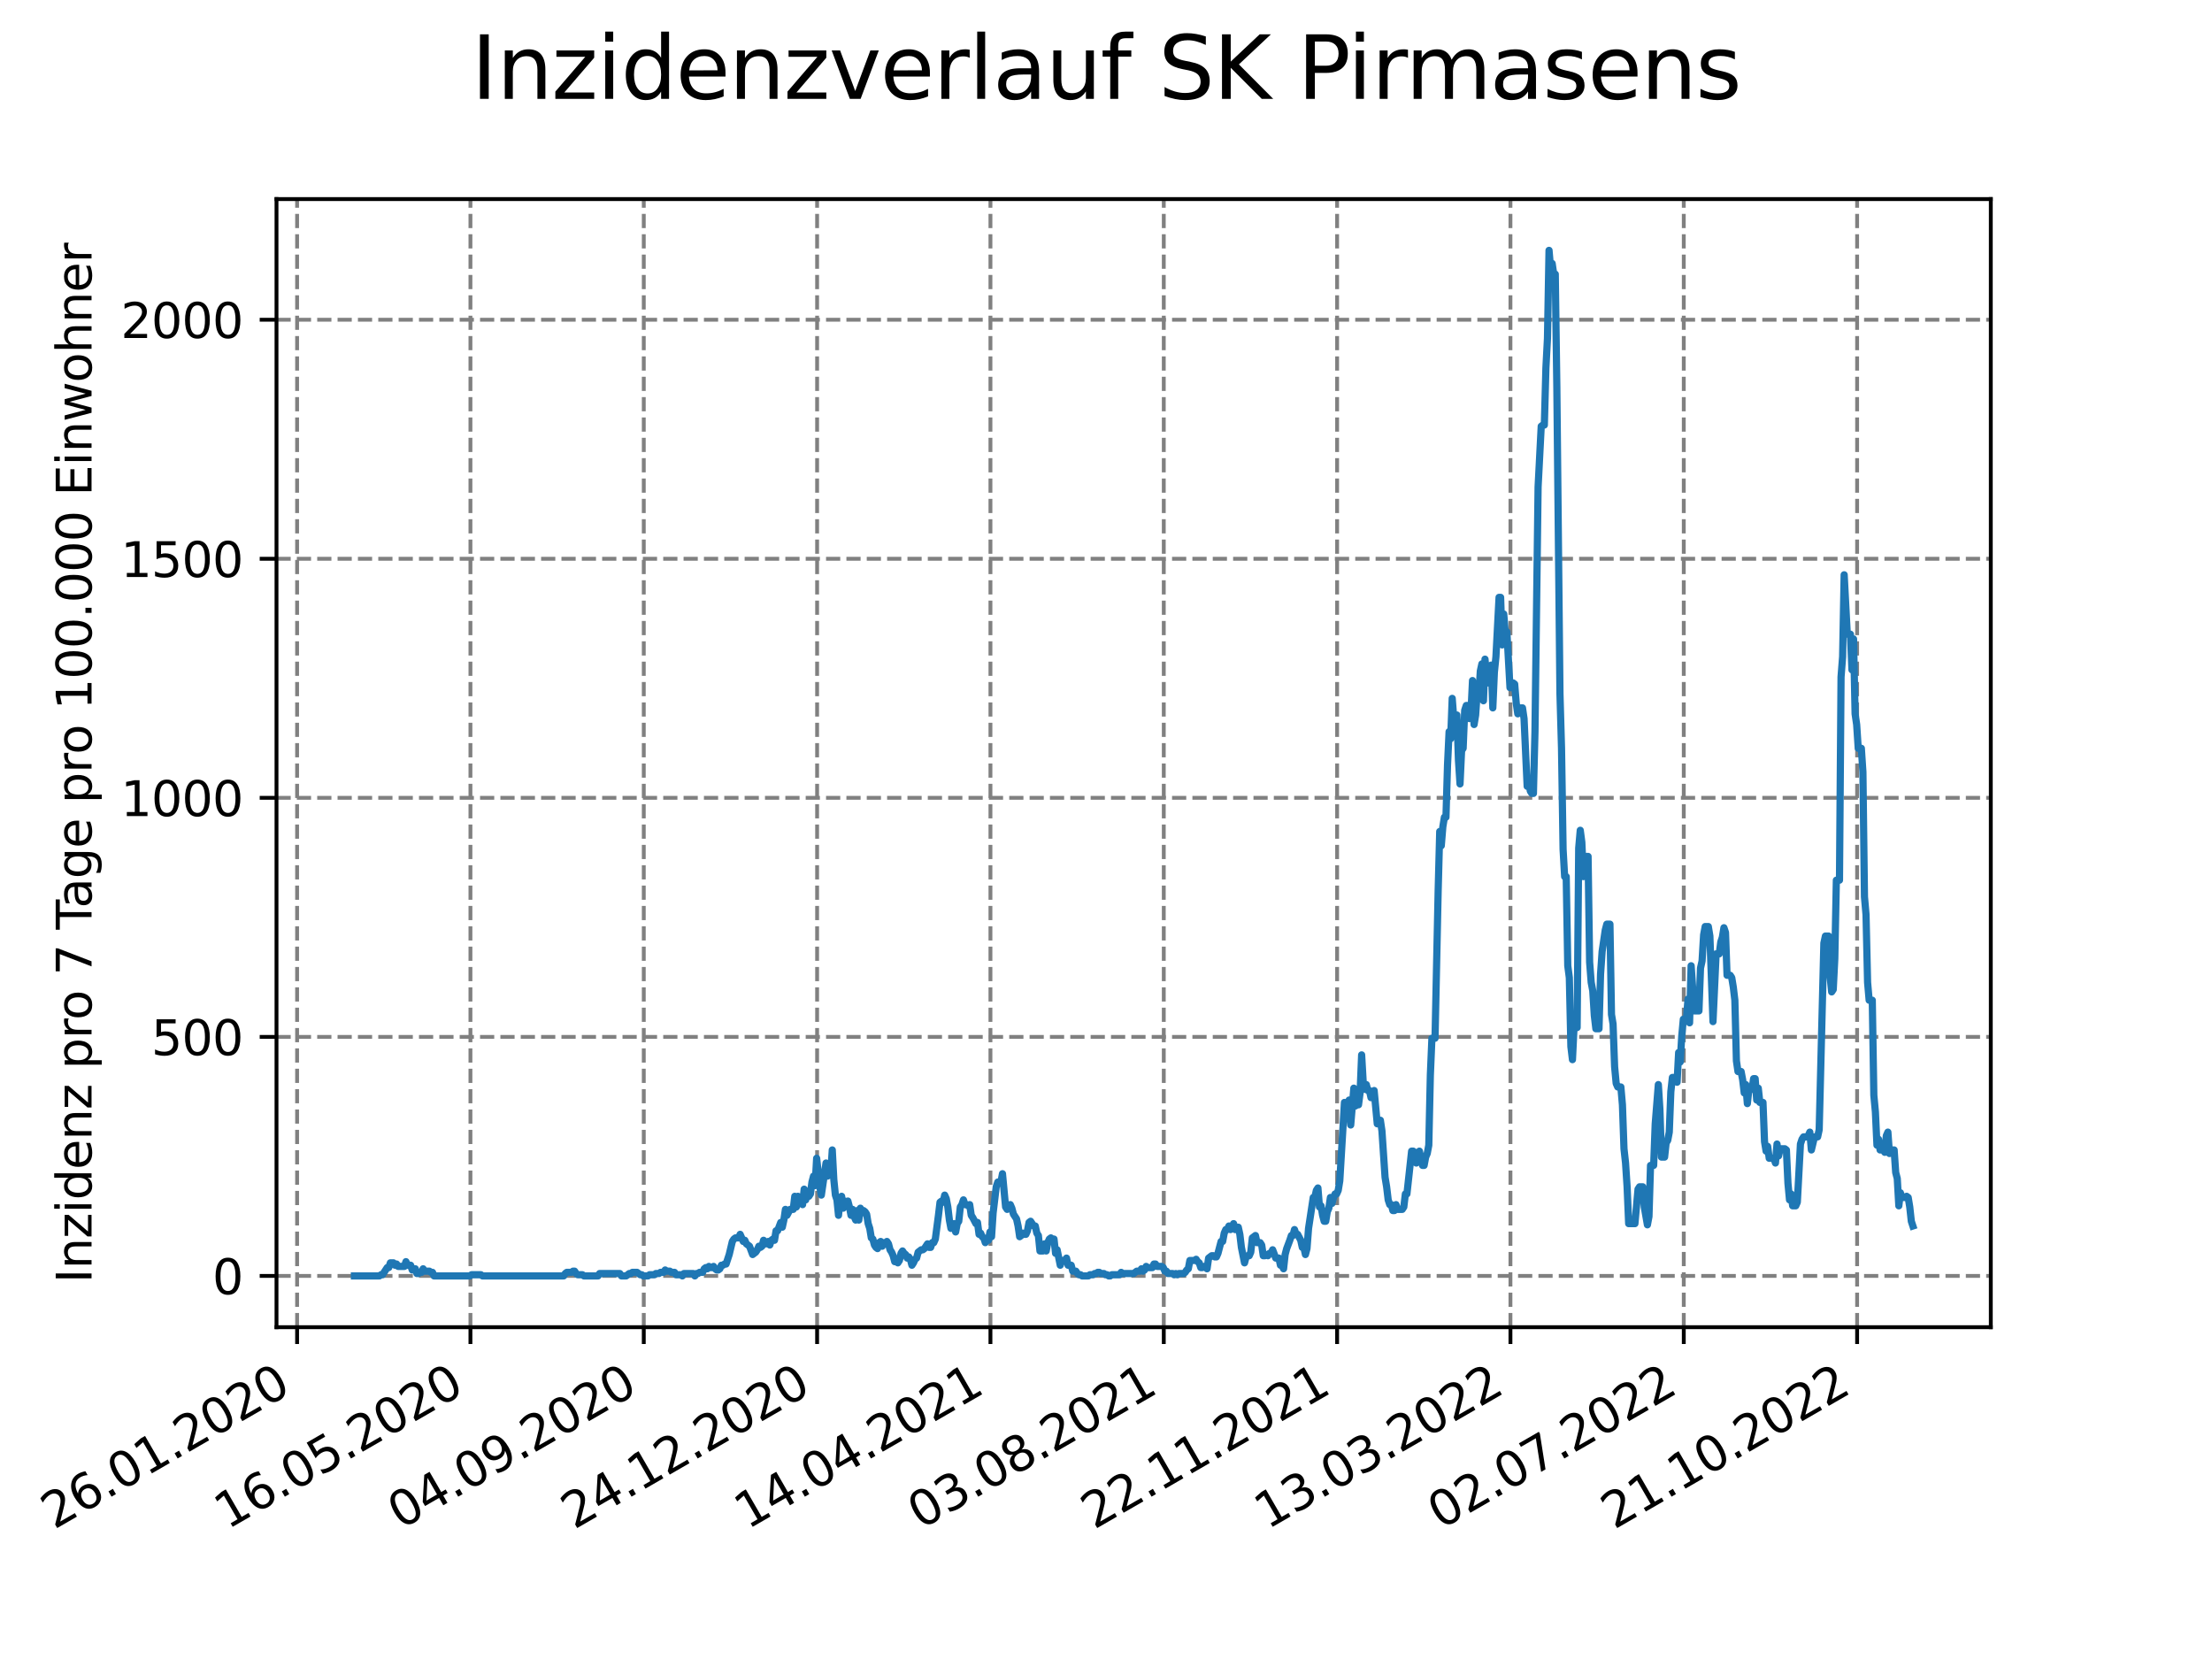 <?xml version="1.0" encoding="utf-8" standalone="no"?>
<!DOCTYPE svg PUBLIC "-//W3C//DTD SVG 1.1//EN"
  "http://www.w3.org/Graphics/SVG/1.1/DTD/svg11.dtd">
<svg xmlns:xlink="http://www.w3.org/1999/xlink" width="460.8pt" height="345.6pt" viewBox="0 0 460.8 345.6" xmlns="http://www.w3.org/2000/svg" version="1.1">
 <defs>
  <style type="text/css">*{stroke-linejoin: round; stroke-linecap: butt}</style>
 </defs>
 <g id="figure_1">
  <g id="patch_1">
   <path d="M 0 345.6 
L 460.8 345.6 
L 460.8 0 
L 0 0 
z
" style="fill: #ffffff"/>
  </g>
  <g id="axes_1">
   <g id="patch_2">
    <path d="M 57.6 276.48 
L 414.72 276.48 
L 414.72 41.472 
L 57.6 41.472 
z
" style="fill: #ffffff"/>
   </g>
   <g id="matplotlib.axis_1">
    <g id="xtick_1">
     <g id="line2d_1">
      <path d="M 61.891 276.48 
L 61.891 41.472 
" clip-path="url(#pe049948b95)" style="fill: none; stroke-dasharray: 2.96,1.28; stroke-dashoffset: 0; stroke: #808080; stroke-width: 0.8"/>
     </g>
     <g id="line2d_2">
      <defs>
       <path id="mad08cd80bb" d="M 0 0 
L 0 3.5 
" style="stroke: #000000; stroke-width: 0.8"/>
      </defs>
      <g>
       <use xlink:href="#mad08cd80bb" x="61.891" y="276.48" style="stroke: #000000; stroke-width: 0.8"/>
      </g>
     </g>
     <g id="text_1">
      <!-- 26.01.2020 -->
      <g transform="translate(11.266 318.689) rotate(-30) scale(0.1 -0.1)">
       <defs>
        <path id="DejaVuSans-32" d="M 1228 531 
L 3431 531 
L 3431 0 
L 469 0 
L 469 531 
Q 828 903 1448 1529 
Q 2069 2156 2228 2338 
Q 2531 2678 2651 2914 
Q 2772 3150 2772 3378 
Q 2772 3750 2511 3984 
Q 2250 4219 1831 4219 
Q 1534 4219 1204 4116 
Q 875 4013 500 3803 
L 500 4441 
Q 881 4594 1212 4672 
Q 1544 4750 1819 4750 
Q 2544 4750 2975 4387 
Q 3406 4025 3406 3419 
Q 3406 3131 3298 2873 
Q 3191 2616 2906 2266 
Q 2828 2175 2409 1742 
Q 1991 1309 1228 531 
z
" transform="scale(0.016)"/>
        <path id="DejaVuSans-36" d="M 2113 2584 
Q 1688 2584 1439 2293 
Q 1191 2003 1191 1497 
Q 1191 994 1439 701 
Q 1688 409 2113 409 
Q 2538 409 2786 701 
Q 3034 994 3034 1497 
Q 3034 2003 2786 2293 
Q 2538 2584 2113 2584 
z
M 3366 4563 
L 3366 3988 
Q 3128 4100 2886 4159 
Q 2644 4219 2406 4219 
Q 1781 4219 1451 3797 
Q 1122 3375 1075 2522 
Q 1259 2794 1537 2939 
Q 1816 3084 2150 3084 
Q 2853 3084 3261 2657 
Q 3669 2231 3669 1497 
Q 3669 778 3244 343 
Q 2819 -91 2113 -91 
Q 1303 -91 875 529 
Q 447 1150 447 2328 
Q 447 3434 972 4092 
Q 1497 4750 2381 4750 
Q 2619 4750 2861 4703 
Q 3103 4656 3366 4563 
z
" transform="scale(0.016)"/>
        <path id="DejaVuSans-2e" d="M 684 794 
L 1344 794 
L 1344 0 
L 684 0 
L 684 794 
z
" transform="scale(0.016)"/>
        <path id="DejaVuSans-30" d="M 2034 4250 
Q 1547 4250 1301 3770 
Q 1056 3291 1056 2328 
Q 1056 1369 1301 889 
Q 1547 409 2034 409 
Q 2525 409 2770 889 
Q 3016 1369 3016 2328 
Q 3016 3291 2770 3770 
Q 2525 4250 2034 4250 
z
M 2034 4750 
Q 2819 4750 3233 4129 
Q 3647 3509 3647 2328 
Q 3647 1150 3233 529 
Q 2819 -91 2034 -91 
Q 1250 -91 836 529 
Q 422 1150 422 2328 
Q 422 3509 836 4129 
Q 1250 4750 2034 4750 
z
" transform="scale(0.016)"/>
        <path id="DejaVuSans-31" d="M 794 531 
L 1825 531 
L 1825 4091 
L 703 3866 
L 703 4441 
L 1819 4666 
L 2450 4666 
L 2450 531 
L 3481 531 
L 3481 0 
L 794 0 
L 794 531 
z
" transform="scale(0.016)"/>
       </defs>
       <use xlink:href="#DejaVuSans-32"/>
       <use xlink:href="#DejaVuSans-36" x="63.623"/>
       <use xlink:href="#DejaVuSans-2e" x="127.246"/>
       <use xlink:href="#DejaVuSans-30" x="159.033"/>
       <use xlink:href="#DejaVuSans-31" x="222.656"/>
       <use xlink:href="#DejaVuSans-2e" x="286.279"/>
       <use xlink:href="#DejaVuSans-32" x="318.066"/>
       <use xlink:href="#DejaVuSans-30" x="381.689"/>
       <use xlink:href="#DejaVuSans-32" x="445.312"/>
       <use xlink:href="#DejaVuSans-30" x="508.936"/>
      </g>
     </g>
    </g>
    <g id="xtick_2">
     <g id="line2d_3">
      <path d="M 98 276.48 
L 98 41.472 
" clip-path="url(#pe049948b95)" style="fill: none; stroke-dasharray: 2.96,1.28; stroke-dashoffset: 0; stroke: #808080; stroke-width: 0.8"/>
     </g>
     <g id="line2d_4">
      <g>
       <use xlink:href="#mad08cd80bb" x="98" y="276.48" style="stroke: #000000; stroke-width: 0.8"/>
      </g>
     </g>
     <g id="text_2">
      <!-- 16.05.2020 -->
      <g transform="translate(47.375 318.689) rotate(-30) scale(0.1 -0.1)">
       <defs>
        <path id="DejaVuSans-35" d="M 691 4666 
L 3169 4666 
L 3169 4134 
L 1269 4134 
L 1269 2991 
Q 1406 3038 1543 3061 
Q 1681 3084 1819 3084 
Q 2600 3084 3056 2656 
Q 3513 2228 3513 1497 
Q 3513 744 3044 326 
Q 2575 -91 1722 -91 
Q 1428 -91 1123 -41 
Q 819 9 494 109 
L 494 744 
Q 775 591 1075 516 
Q 1375 441 1709 441 
Q 2250 441 2565 725 
Q 2881 1009 2881 1497 
Q 2881 1984 2565 2268 
Q 2250 2553 1709 2553 
Q 1456 2553 1204 2497 
Q 953 2441 691 2322 
L 691 4666 
z
" transform="scale(0.016)"/>
       </defs>
       <use xlink:href="#DejaVuSans-31"/>
       <use xlink:href="#DejaVuSans-36" x="63.623"/>
       <use xlink:href="#DejaVuSans-2e" x="127.246"/>
       <use xlink:href="#DejaVuSans-30" x="159.033"/>
       <use xlink:href="#DejaVuSans-35" x="222.656"/>
       <use xlink:href="#DejaVuSans-2e" x="286.279"/>
       <use xlink:href="#DejaVuSans-32" x="318.066"/>
       <use xlink:href="#DejaVuSans-30" x="381.689"/>
       <use xlink:href="#DejaVuSans-32" x="445.312"/>
       <use xlink:href="#DejaVuSans-30" x="508.936"/>
      </g>
     </g>
    </g>
    <g id="xtick_3">
     <g id="line2d_5">
      <path d="M 134.109 276.48 
L 134.109 41.472 
" clip-path="url(#pe049948b95)" style="fill: none; stroke-dasharray: 2.96,1.28; stroke-dashoffset: 0; stroke: #808080; stroke-width: 0.8"/>
     </g>
     <g id="line2d_6">
      <g>
       <use xlink:href="#mad08cd80bb" x="134.109" y="276.48" style="stroke: #000000; stroke-width: 0.8"/>
      </g>
     </g>
     <g id="text_3">
      <!-- 04.09.2020 -->
      <g transform="translate(83.484 318.689) rotate(-30) scale(0.1 -0.1)">
       <defs>
        <path id="DejaVuSans-34" d="M 2419 4116 
L 825 1625 
L 2419 1625 
L 2419 4116 
z
M 2253 4666 
L 3047 4666 
L 3047 1625 
L 3713 1625 
L 3713 1100 
L 3047 1100 
L 3047 0 
L 2419 0 
L 2419 1100 
L 313 1100 
L 313 1709 
L 2253 4666 
z
" transform="scale(0.016)"/>
        <path id="DejaVuSans-39" d="M 703 97 
L 703 672 
Q 941 559 1184 500 
Q 1428 441 1663 441 
Q 2288 441 2617 861 
Q 2947 1281 2994 2138 
Q 2813 1869 2534 1725 
Q 2256 1581 1919 1581 
Q 1219 1581 811 2004 
Q 403 2428 403 3163 
Q 403 3881 828 4315 
Q 1253 4750 1959 4750 
Q 2769 4750 3195 4129 
Q 3622 3509 3622 2328 
Q 3622 1225 3098 567 
Q 2575 -91 1691 -91 
Q 1453 -91 1209 -44 
Q 966 3 703 97 
z
M 1959 2075 
Q 2384 2075 2632 2365 
Q 2881 2656 2881 3163 
Q 2881 3666 2632 3958 
Q 2384 4250 1959 4250 
Q 1534 4250 1286 3958 
Q 1038 3666 1038 3163 
Q 1038 2656 1286 2365 
Q 1534 2075 1959 2075 
z
" transform="scale(0.016)"/>
       </defs>
       <use xlink:href="#DejaVuSans-30"/>
       <use xlink:href="#DejaVuSans-34" x="63.623"/>
       <use xlink:href="#DejaVuSans-2e" x="127.246"/>
       <use xlink:href="#DejaVuSans-30" x="159.033"/>
       <use xlink:href="#DejaVuSans-39" x="222.656"/>
       <use xlink:href="#DejaVuSans-2e" x="286.279"/>
       <use xlink:href="#DejaVuSans-32" x="318.066"/>
       <use xlink:href="#DejaVuSans-30" x="381.689"/>
       <use xlink:href="#DejaVuSans-32" x="445.312"/>
       <use xlink:href="#DejaVuSans-30" x="508.936"/>
      </g>
     </g>
    </g>
    <g id="xtick_4">
     <g id="line2d_7">
      <path d="M 170.218 276.48 
L 170.218 41.472 
" clip-path="url(#pe049948b95)" style="fill: none; stroke-dasharray: 2.96,1.28; stroke-dashoffset: 0; stroke: #808080; stroke-width: 0.8"/>
     </g>
     <g id="line2d_8">
      <g>
       <use xlink:href="#mad08cd80bb" x="170.218" y="276.48" style="stroke: #000000; stroke-width: 0.8"/>
      </g>
     </g>
     <g id="text_4">
      <!-- 24.12.2020 -->
      <g transform="translate(119.593 318.689) rotate(-30) scale(0.1 -0.1)">
       <use xlink:href="#DejaVuSans-32"/>
       <use xlink:href="#DejaVuSans-34" x="63.623"/>
       <use xlink:href="#DejaVuSans-2e" x="127.246"/>
       <use xlink:href="#DejaVuSans-31" x="159.033"/>
       <use xlink:href="#DejaVuSans-32" x="222.656"/>
       <use xlink:href="#DejaVuSans-2e" x="286.279"/>
       <use xlink:href="#DejaVuSans-32" x="318.066"/>
       <use xlink:href="#DejaVuSans-30" x="381.689"/>
       <use xlink:href="#DejaVuSans-32" x="445.312"/>
       <use xlink:href="#DejaVuSans-30" x="508.936"/>
      </g>
     </g>
    </g>
    <g id="xtick_5">
     <g id="line2d_9">
      <path d="M 206.327 276.48 
L 206.327 41.472 
" clip-path="url(#pe049948b95)" style="fill: none; stroke-dasharray: 2.96,1.28; stroke-dashoffset: 0; stroke: #808080; stroke-width: 0.8"/>
     </g>
     <g id="line2d_10">
      <g>
       <use xlink:href="#mad08cd80bb" x="206.327" y="276.48" style="stroke: #000000; stroke-width: 0.8"/>
      </g>
     </g>
     <g id="text_5">
      <!-- 14.04.2021 -->
      <g transform="translate(155.702 318.689) rotate(-30) scale(0.1 -0.1)">
       <use xlink:href="#DejaVuSans-31"/>
       <use xlink:href="#DejaVuSans-34" x="63.623"/>
       <use xlink:href="#DejaVuSans-2e" x="127.246"/>
       <use xlink:href="#DejaVuSans-30" x="159.033"/>
       <use xlink:href="#DejaVuSans-34" x="222.656"/>
       <use xlink:href="#DejaVuSans-2e" x="286.279"/>
       <use xlink:href="#DejaVuSans-32" x="318.066"/>
       <use xlink:href="#DejaVuSans-30" x="381.689"/>
       <use xlink:href="#DejaVuSans-32" x="445.312"/>
       <use xlink:href="#DejaVuSans-31" x="508.936"/>
      </g>
     </g>
    </g>
    <g id="xtick_6">
     <g id="line2d_11">
      <path d="M 242.436 276.48 
L 242.436 41.472 
" clip-path="url(#pe049948b95)" style="fill: none; stroke-dasharray: 2.96,1.28; stroke-dashoffset: 0; stroke: #808080; stroke-width: 0.8"/>
     </g>
     <g id="line2d_12">
      <g>
       <use xlink:href="#mad08cd80bb" x="242.436" y="276.48" style="stroke: #000000; stroke-width: 0.8"/>
      </g>
     </g>
     <g id="text_6">
      <!-- 03.08.2021 -->
      <g transform="translate(191.81 318.689) rotate(-30) scale(0.1 -0.1)">
       <defs>
        <path id="DejaVuSans-33" d="M 2597 2516 
Q 3050 2419 3304 2112 
Q 3559 1806 3559 1356 
Q 3559 666 3084 287 
Q 2609 -91 1734 -91 
Q 1441 -91 1130 -33 
Q 819 25 488 141 
L 488 750 
Q 750 597 1062 519 
Q 1375 441 1716 441 
Q 2309 441 2620 675 
Q 2931 909 2931 1356 
Q 2931 1769 2642 2001 
Q 2353 2234 1838 2234 
L 1294 2234 
L 1294 2753 
L 1863 2753 
Q 2328 2753 2575 2939 
Q 2822 3125 2822 3475 
Q 2822 3834 2567 4026 
Q 2313 4219 1838 4219 
Q 1578 4219 1281 4162 
Q 984 4106 628 3988 
L 628 4550 
Q 988 4650 1302 4700 
Q 1616 4750 1894 4750 
Q 2613 4750 3031 4423 
Q 3450 4097 3450 3541 
Q 3450 3153 3228 2886 
Q 3006 2619 2597 2516 
z
" transform="scale(0.016)"/>
        <path id="DejaVuSans-38" d="M 2034 2216 
Q 1584 2216 1326 1975 
Q 1069 1734 1069 1313 
Q 1069 891 1326 650 
Q 1584 409 2034 409 
Q 2484 409 2743 651 
Q 3003 894 3003 1313 
Q 3003 1734 2745 1975 
Q 2488 2216 2034 2216 
z
M 1403 2484 
Q 997 2584 770 2862 
Q 544 3141 544 3541 
Q 544 4100 942 4425 
Q 1341 4750 2034 4750 
Q 2731 4750 3128 4425 
Q 3525 4100 3525 3541 
Q 3525 3141 3298 2862 
Q 3072 2584 2669 2484 
Q 3125 2378 3379 2068 
Q 3634 1759 3634 1313 
Q 3634 634 3220 271 
Q 2806 -91 2034 -91 
Q 1263 -91 848 271 
Q 434 634 434 1313 
Q 434 1759 690 2068 
Q 947 2378 1403 2484 
z
M 1172 3481 
Q 1172 3119 1398 2916 
Q 1625 2713 2034 2713 
Q 2441 2713 2670 2916 
Q 2900 3119 2900 3481 
Q 2900 3844 2670 4047 
Q 2441 4250 2034 4250 
Q 1625 4250 1398 4047 
Q 1172 3844 1172 3481 
z
" transform="scale(0.016)"/>
       </defs>
       <use xlink:href="#DejaVuSans-30"/>
       <use xlink:href="#DejaVuSans-33" x="63.623"/>
       <use xlink:href="#DejaVuSans-2e" x="127.246"/>
       <use xlink:href="#DejaVuSans-30" x="159.033"/>
       <use xlink:href="#DejaVuSans-38" x="222.656"/>
       <use xlink:href="#DejaVuSans-2e" x="286.279"/>
       <use xlink:href="#DejaVuSans-32" x="318.066"/>
       <use xlink:href="#DejaVuSans-30" x="381.689"/>
       <use xlink:href="#DejaVuSans-32" x="445.312"/>
       <use xlink:href="#DejaVuSans-31" x="508.936"/>
      </g>
     </g>
    </g>
    <g id="xtick_7">
     <g id="line2d_13">
      <path d="M 278.545 276.48 
L 278.545 41.472 
" clip-path="url(#pe049948b95)" style="fill: none; stroke-dasharray: 2.96,1.28; stroke-dashoffset: 0; stroke: #808080; stroke-width: 0.8"/>
     </g>
     <g id="line2d_14">
      <g>
       <use xlink:href="#mad08cd80bb" x="278.545" y="276.48" style="stroke: #000000; stroke-width: 0.8"/>
      </g>
     </g>
     <g id="text_7">
      <!-- 22.11.2021 -->
      <g transform="translate(227.919 318.689) rotate(-30) scale(0.1 -0.1)">
       <use xlink:href="#DejaVuSans-32"/>
       <use xlink:href="#DejaVuSans-32" x="63.623"/>
       <use xlink:href="#DejaVuSans-2e" x="127.246"/>
       <use xlink:href="#DejaVuSans-31" x="159.033"/>
       <use xlink:href="#DejaVuSans-31" x="222.656"/>
       <use xlink:href="#DejaVuSans-2e" x="286.279"/>
       <use xlink:href="#DejaVuSans-32" x="318.066"/>
       <use xlink:href="#DejaVuSans-30" x="381.689"/>
       <use xlink:href="#DejaVuSans-32" x="445.312"/>
       <use xlink:href="#DejaVuSans-31" x="508.936"/>
      </g>
     </g>
    </g>
    <g id="xtick_8">
     <g id="line2d_15">
      <path d="M 314.653 276.48 
L 314.653 41.472 
" clip-path="url(#pe049948b95)" style="fill: none; stroke-dasharray: 2.96,1.28; stroke-dashoffset: 0; stroke: #808080; stroke-width: 0.8"/>
     </g>
     <g id="line2d_16">
      <g>
       <use xlink:href="#mad08cd80bb" x="314.653" y="276.48" style="stroke: #000000; stroke-width: 0.8"/>
      </g>
     </g>
     <g id="text_8">
      <!-- 13.03.2022 -->
      <g transform="translate(264.028 318.689) rotate(-30) scale(0.1 -0.1)">
       <use xlink:href="#DejaVuSans-31"/>
       <use xlink:href="#DejaVuSans-33" x="63.623"/>
       <use xlink:href="#DejaVuSans-2e" x="127.246"/>
       <use xlink:href="#DejaVuSans-30" x="159.033"/>
       <use xlink:href="#DejaVuSans-33" x="222.656"/>
       <use xlink:href="#DejaVuSans-2e" x="286.279"/>
       <use xlink:href="#DejaVuSans-32" x="318.066"/>
       <use xlink:href="#DejaVuSans-30" x="381.689"/>
       <use xlink:href="#DejaVuSans-32" x="445.312"/>
       <use xlink:href="#DejaVuSans-32" x="508.936"/>
      </g>
     </g>
    </g>
    <g id="xtick_9">
     <g id="line2d_17">
      <path d="M 350.762 276.48 
L 350.762 41.472 
" clip-path="url(#pe049948b95)" style="fill: none; stroke-dasharray: 2.96,1.28; stroke-dashoffset: 0; stroke: #808080; stroke-width: 0.8"/>
     </g>
     <g id="line2d_18">
      <g>
       <use xlink:href="#mad08cd80bb" x="350.762" y="276.48" style="stroke: #000000; stroke-width: 0.8"/>
      </g>
     </g>
     <g id="text_9">
      <!-- 02.07.2022 -->
      <g transform="translate(300.137 318.689) rotate(-30) scale(0.1 -0.1)">
       <defs>
        <path id="DejaVuSans-37" d="M 525 4666 
L 3525 4666 
L 3525 4397 
L 1831 0 
L 1172 0 
L 2766 4134 
L 525 4134 
L 525 4666 
z
" transform="scale(0.016)"/>
       </defs>
       <use xlink:href="#DejaVuSans-30"/>
       <use xlink:href="#DejaVuSans-32" x="63.623"/>
       <use xlink:href="#DejaVuSans-2e" x="127.246"/>
       <use xlink:href="#DejaVuSans-30" x="159.033"/>
       <use xlink:href="#DejaVuSans-37" x="222.656"/>
       <use xlink:href="#DejaVuSans-2e" x="286.279"/>
       <use xlink:href="#DejaVuSans-32" x="318.066"/>
       <use xlink:href="#DejaVuSans-30" x="381.689"/>
       <use xlink:href="#DejaVuSans-32" x="445.312"/>
       <use xlink:href="#DejaVuSans-32" x="508.936"/>
      </g>
     </g>
    </g>
    <g id="xtick_10">
     <g id="line2d_19">
      <path d="M 386.871 276.48 
L 386.871 41.472 
" clip-path="url(#pe049948b95)" style="fill: none; stroke-dasharray: 2.96,1.28; stroke-dashoffset: 0; stroke: #808080; stroke-width: 0.8"/>
     </g>
     <g id="line2d_20">
      <g>
       <use xlink:href="#mad08cd80bb" x="386.871" y="276.48" style="stroke: #000000; stroke-width: 0.8"/>
      </g>
     </g>
     <g id="text_10">
      <!-- 21.10.2022 -->
      <g transform="translate(336.246 318.689) rotate(-30) scale(0.1 -0.1)">
       <use xlink:href="#DejaVuSans-32"/>
       <use xlink:href="#DejaVuSans-31" x="63.623"/>
       <use xlink:href="#DejaVuSans-2e" x="127.246"/>
       <use xlink:href="#DejaVuSans-31" x="159.033"/>
       <use xlink:href="#DejaVuSans-30" x="222.656"/>
       <use xlink:href="#DejaVuSans-2e" x="286.279"/>
       <use xlink:href="#DejaVuSans-32" x="318.066"/>
       <use xlink:href="#DejaVuSans-30" x="381.689"/>
       <use xlink:href="#DejaVuSans-32" x="445.312"/>
       <use xlink:href="#DejaVuSans-32" x="508.936"/>
      </g>
     </g>
    </g>
   </g>
   <g id="matplotlib.axis_2">
    <g id="ytick_1">
     <g id="line2d_21">
      <path d="M 57.6 265.798 
L 414.72 265.798 
" clip-path="url(#pe049948b95)" style="fill: none; stroke-dasharray: 2.96,1.28; stroke-dashoffset: 0; stroke: #808080; stroke-width: 0.8"/>
     </g>
     <g id="line2d_22">
      <defs>
       <path id="m66623de0d0" d="M 0 0 
L -3.5 0 
" style="stroke: #000000; stroke-width: 0.8"/>
      </defs>
      <g>
       <use xlink:href="#m66623de0d0" x="57.6" y="265.798" style="stroke: #000000; stroke-width: 0.8"/>
      </g>
     </g>
     <g id="text_11">
      <!-- 0 -->
      <g transform="translate(44.237 269.597) scale(0.1 -0.1)">
       <use xlink:href="#DejaVuSans-30"/>
      </g>
     </g>
    </g>
    <g id="ytick_2">
     <g id="line2d_23">
      <path d="M 57.6 216 
L 414.72 216 
" clip-path="url(#pe049948b95)" style="fill: none; stroke-dasharray: 2.96,1.28; stroke-dashoffset: 0; stroke: #808080; stroke-width: 0.8"/>
     </g>
     <g id="line2d_24">
      <g>
       <use xlink:href="#m66623de0d0" x="57.6" y="216" style="stroke: #000000; stroke-width: 0.8"/>
      </g>
     </g>
     <g id="text_12">
      <!-- 500 -->
      <g transform="translate(31.512 219.799) scale(0.1 -0.1)">
       <use xlink:href="#DejaVuSans-35"/>
       <use xlink:href="#DejaVuSans-30" x="63.623"/>
       <use xlink:href="#DejaVuSans-30" x="127.246"/>
      </g>
     </g>
    </g>
    <g id="ytick_3">
     <g id="line2d_25">
      <path d="M 57.6 166.202 
L 414.72 166.202 
" clip-path="url(#pe049948b95)" style="fill: none; stroke-dasharray: 2.96,1.28; stroke-dashoffset: 0; stroke: #808080; stroke-width: 0.8"/>
     </g>
     <g id="line2d_26">
      <g>
       <use xlink:href="#m66623de0d0" x="57.6" y="166.202" style="stroke: #000000; stroke-width: 0.8"/>
      </g>
     </g>
     <g id="text_13">
      <!-- 1000 -->
      <g transform="translate(25.15 170.001) scale(0.1 -0.1)">
       <use xlink:href="#DejaVuSans-31"/>
       <use xlink:href="#DejaVuSans-30" x="63.623"/>
       <use xlink:href="#DejaVuSans-30" x="127.246"/>
       <use xlink:href="#DejaVuSans-30" x="190.869"/>
      </g>
     </g>
    </g>
    <g id="ytick_4">
     <g id="line2d_27">
      <path d="M 57.6 116.404 
L 414.72 116.404 
" clip-path="url(#pe049948b95)" style="fill: none; stroke-dasharray: 2.96,1.28; stroke-dashoffset: 0; stroke: #808080; stroke-width: 0.8"/>
     </g>
     <g id="line2d_28">
      <g>
       <use xlink:href="#m66623de0d0" x="57.6" y="116.404" style="stroke: #000000; stroke-width: 0.8"/>
      </g>
     </g>
     <g id="text_14">
      <!-- 1500 -->
      <g transform="translate(25.15 120.204) scale(0.1 -0.1)">
       <use xlink:href="#DejaVuSans-31"/>
       <use xlink:href="#DejaVuSans-35" x="63.623"/>
       <use xlink:href="#DejaVuSans-30" x="127.246"/>
       <use xlink:href="#DejaVuSans-30" x="190.869"/>
      </g>
     </g>
    </g>
    <g id="ytick_5">
     <g id="line2d_29">
      <path d="M 57.6 66.607 
L 414.72 66.607 
" clip-path="url(#pe049948b95)" style="fill: none; stroke-dasharray: 2.96,1.28; stroke-dashoffset: 0; stroke: #808080; stroke-width: 0.8"/>
     </g>
     <g id="line2d_30">
      <g>
       <use xlink:href="#m66623de0d0" x="57.6" y="66.607" style="stroke: #000000; stroke-width: 0.8"/>
      </g>
     </g>
     <g id="text_15">
      <!-- 2000 -->
      <g transform="translate(25.15 70.406) scale(0.1 -0.1)">
       <use xlink:href="#DejaVuSans-32"/>
       <use xlink:href="#DejaVuSans-30" x="63.623"/>
       <use xlink:href="#DejaVuSans-30" x="127.246"/>
       <use xlink:href="#DejaVuSans-30" x="190.869"/>
      </g>
     </g>
    </g>
    <g id="text_16">
     <!-- Inzidenz pro 7 Tage pro 100.000 Einwohner -->
     <g transform="translate(19.07 267.301) rotate(-90) scale(0.1 -0.1)">
      <defs>
       <path id="DejaVuSans-49" d="M 628 4666 
L 1259 4666 
L 1259 0 
L 628 0 
L 628 4666 
z
" transform="scale(0.016)"/>
       <path id="DejaVuSans-6e" d="M 3513 2113 
L 3513 0 
L 2938 0 
L 2938 2094 
Q 2938 2591 2744 2837 
Q 2550 3084 2163 3084 
Q 1697 3084 1428 2787 
Q 1159 2491 1159 1978 
L 1159 0 
L 581 0 
L 581 3500 
L 1159 3500 
L 1159 2956 
Q 1366 3272 1645 3428 
Q 1925 3584 2291 3584 
Q 2894 3584 3203 3211 
Q 3513 2838 3513 2113 
z
" transform="scale(0.016)"/>
       <path id="DejaVuSans-7a" d="M 353 3500 
L 3084 3500 
L 3084 2975 
L 922 459 
L 3084 459 
L 3084 0 
L 275 0 
L 275 525 
L 2438 3041 
L 353 3041 
L 353 3500 
z
" transform="scale(0.016)"/>
       <path id="DejaVuSans-69" d="M 603 3500 
L 1178 3500 
L 1178 0 
L 603 0 
L 603 3500 
z
M 603 4863 
L 1178 4863 
L 1178 4134 
L 603 4134 
L 603 4863 
z
" transform="scale(0.016)"/>
       <path id="DejaVuSans-64" d="M 2906 2969 
L 2906 4863 
L 3481 4863 
L 3481 0 
L 2906 0 
L 2906 525 
Q 2725 213 2448 61 
Q 2172 -91 1784 -91 
Q 1150 -91 751 415 
Q 353 922 353 1747 
Q 353 2572 751 3078 
Q 1150 3584 1784 3584 
Q 2172 3584 2448 3432 
Q 2725 3281 2906 2969 
z
M 947 1747 
Q 947 1113 1208 752 
Q 1469 391 1925 391 
Q 2381 391 2643 752 
Q 2906 1113 2906 1747 
Q 2906 2381 2643 2742 
Q 2381 3103 1925 3103 
Q 1469 3103 1208 2742 
Q 947 2381 947 1747 
z
" transform="scale(0.016)"/>
       <path id="DejaVuSans-65" d="M 3597 1894 
L 3597 1613 
L 953 1613 
Q 991 1019 1311 708 
Q 1631 397 2203 397 
Q 2534 397 2845 478 
Q 3156 559 3463 722 
L 3463 178 
Q 3153 47 2828 -22 
Q 2503 -91 2169 -91 
Q 1331 -91 842 396 
Q 353 884 353 1716 
Q 353 2575 817 3079 
Q 1281 3584 2069 3584 
Q 2775 3584 3186 3129 
Q 3597 2675 3597 1894 
z
M 3022 2063 
Q 3016 2534 2758 2815 
Q 2500 3097 2075 3097 
Q 1594 3097 1305 2825 
Q 1016 2553 972 2059 
L 3022 2063 
z
" transform="scale(0.016)"/>
       <path id="DejaVuSans-20" transform="scale(0.016)"/>
       <path id="DejaVuSans-70" d="M 1159 525 
L 1159 -1331 
L 581 -1331 
L 581 3500 
L 1159 3500 
L 1159 2969 
Q 1341 3281 1617 3432 
Q 1894 3584 2278 3584 
Q 2916 3584 3314 3078 
Q 3713 2572 3713 1747 
Q 3713 922 3314 415 
Q 2916 -91 2278 -91 
Q 1894 -91 1617 61 
Q 1341 213 1159 525 
z
M 3116 1747 
Q 3116 2381 2855 2742 
Q 2594 3103 2138 3103 
Q 1681 3103 1420 2742 
Q 1159 2381 1159 1747 
Q 1159 1113 1420 752 
Q 1681 391 2138 391 
Q 2594 391 2855 752 
Q 3116 1113 3116 1747 
z
" transform="scale(0.016)"/>
       <path id="DejaVuSans-72" d="M 2631 2963 
Q 2534 3019 2420 3045 
Q 2306 3072 2169 3072 
Q 1681 3072 1420 2755 
Q 1159 2438 1159 1844 
L 1159 0 
L 581 0 
L 581 3500 
L 1159 3500 
L 1159 2956 
Q 1341 3275 1631 3429 
Q 1922 3584 2338 3584 
Q 2397 3584 2469 3576 
Q 2541 3569 2628 3553 
L 2631 2963 
z
" transform="scale(0.016)"/>
       <path id="DejaVuSans-6f" d="M 1959 3097 
Q 1497 3097 1228 2736 
Q 959 2375 959 1747 
Q 959 1119 1226 758 
Q 1494 397 1959 397 
Q 2419 397 2687 759 
Q 2956 1122 2956 1747 
Q 2956 2369 2687 2733 
Q 2419 3097 1959 3097 
z
M 1959 3584 
Q 2709 3584 3137 3096 
Q 3566 2609 3566 1747 
Q 3566 888 3137 398 
Q 2709 -91 1959 -91 
Q 1206 -91 779 398 
Q 353 888 353 1747 
Q 353 2609 779 3096 
Q 1206 3584 1959 3584 
z
" transform="scale(0.016)"/>
       <path id="DejaVuSans-54" d="M -19 4666 
L 3928 4666 
L 3928 4134 
L 2272 4134 
L 2272 0 
L 1638 0 
L 1638 4134 
L -19 4134 
L -19 4666 
z
" transform="scale(0.016)"/>
       <path id="DejaVuSans-61" d="M 2194 1759 
Q 1497 1759 1228 1600 
Q 959 1441 959 1056 
Q 959 750 1161 570 
Q 1363 391 1709 391 
Q 2188 391 2477 730 
Q 2766 1069 2766 1631 
L 2766 1759 
L 2194 1759 
z
M 3341 1997 
L 3341 0 
L 2766 0 
L 2766 531 
Q 2569 213 2275 61 
Q 1981 -91 1556 -91 
Q 1019 -91 701 211 
Q 384 513 384 1019 
Q 384 1609 779 1909 
Q 1175 2209 1959 2209 
L 2766 2209 
L 2766 2266 
Q 2766 2663 2505 2880 
Q 2244 3097 1772 3097 
Q 1472 3097 1187 3025 
Q 903 2953 641 2809 
L 641 3341 
Q 956 3463 1253 3523 
Q 1550 3584 1831 3584 
Q 2591 3584 2966 3190 
Q 3341 2797 3341 1997 
z
" transform="scale(0.016)"/>
       <path id="DejaVuSans-67" d="M 2906 1791 
Q 2906 2416 2648 2759 
Q 2391 3103 1925 3103 
Q 1463 3103 1205 2759 
Q 947 2416 947 1791 
Q 947 1169 1205 825 
Q 1463 481 1925 481 
Q 2391 481 2648 825 
Q 2906 1169 2906 1791 
z
M 3481 434 
Q 3481 -459 3084 -895 
Q 2688 -1331 1869 -1331 
Q 1566 -1331 1297 -1286 
Q 1028 -1241 775 -1147 
L 775 -588 
Q 1028 -725 1275 -790 
Q 1522 -856 1778 -856 
Q 2344 -856 2625 -561 
Q 2906 -266 2906 331 
L 2906 616 
Q 2728 306 2450 153 
Q 2172 0 1784 0 
Q 1141 0 747 490 
Q 353 981 353 1791 
Q 353 2603 747 3093 
Q 1141 3584 1784 3584 
Q 2172 3584 2450 3431 
Q 2728 3278 2906 2969 
L 2906 3500 
L 3481 3500 
L 3481 434 
z
" transform="scale(0.016)"/>
       <path id="DejaVuSans-45" d="M 628 4666 
L 3578 4666 
L 3578 4134 
L 1259 4134 
L 1259 2753 
L 3481 2753 
L 3481 2222 
L 1259 2222 
L 1259 531 
L 3634 531 
L 3634 0 
L 628 0 
L 628 4666 
z
" transform="scale(0.016)"/>
       <path id="DejaVuSans-77" d="M 269 3500 
L 844 3500 
L 1563 769 
L 2278 3500 
L 2956 3500 
L 3675 769 
L 4391 3500 
L 4966 3500 
L 4050 0 
L 3372 0 
L 2619 2869 
L 1863 0 
L 1184 0 
L 269 3500 
z
" transform="scale(0.016)"/>
       <path id="DejaVuSans-68" d="M 3513 2113 
L 3513 0 
L 2938 0 
L 2938 2094 
Q 2938 2591 2744 2837 
Q 2550 3084 2163 3084 
Q 1697 3084 1428 2787 
Q 1159 2491 1159 1978 
L 1159 0 
L 581 0 
L 581 4863 
L 1159 4863 
L 1159 2956 
Q 1366 3272 1645 3428 
Q 1925 3584 2291 3584 
Q 2894 3584 3203 3211 
Q 3513 2838 3513 2113 
z
" transform="scale(0.016)"/>
      </defs>
      <use xlink:href="#DejaVuSans-49"/>
      <use xlink:href="#DejaVuSans-6e" x="29.492"/>
      <use xlink:href="#DejaVuSans-7a" x="92.871"/>
      <use xlink:href="#DejaVuSans-69" x="145.361"/>
      <use xlink:href="#DejaVuSans-64" x="173.145"/>
      <use xlink:href="#DejaVuSans-65" x="236.621"/>
      <use xlink:href="#DejaVuSans-6e" x="298.145"/>
      <use xlink:href="#DejaVuSans-7a" x="361.523"/>
      <use xlink:href="#DejaVuSans-20" x="414.014"/>
      <use xlink:href="#DejaVuSans-70" x="445.801"/>
      <use xlink:href="#DejaVuSans-72" x="509.277"/>
      <use xlink:href="#DejaVuSans-6f" x="548.141"/>
      <use xlink:href="#DejaVuSans-20" x="609.322"/>
      <use xlink:href="#DejaVuSans-37" x="641.109"/>
      <use xlink:href="#DejaVuSans-20" x="704.732"/>
      <use xlink:href="#DejaVuSans-54" x="736.52"/>
      <use xlink:href="#DejaVuSans-61" x="781.104"/>
      <use xlink:href="#DejaVuSans-67" x="842.383"/>
      <use xlink:href="#DejaVuSans-65" x="905.859"/>
      <use xlink:href="#DejaVuSans-20" x="967.383"/>
      <use xlink:href="#DejaVuSans-70" x="999.17"/>
      <use xlink:href="#DejaVuSans-72" x="1062.646"/>
      <use xlink:href="#DejaVuSans-6f" x="1101.51"/>
      <use xlink:href="#DejaVuSans-20" x="1162.691"/>
      <use xlink:href="#DejaVuSans-31" x="1194.479"/>
      <use xlink:href="#DejaVuSans-30" x="1258.102"/>
      <use xlink:href="#DejaVuSans-30" x="1321.725"/>
      <use xlink:href="#DejaVuSans-2e" x="1385.348"/>
      <use xlink:href="#DejaVuSans-30" x="1417.135"/>
      <use xlink:href="#DejaVuSans-30" x="1480.758"/>
      <use xlink:href="#DejaVuSans-30" x="1544.381"/>
      <use xlink:href="#DejaVuSans-20" x="1608.004"/>
      <use xlink:href="#DejaVuSans-45" x="1639.791"/>
      <use xlink:href="#DejaVuSans-69" x="1702.975"/>
      <use xlink:href="#DejaVuSans-6e" x="1730.758"/>
      <use xlink:href="#DejaVuSans-77" x="1794.137"/>
      <use xlink:href="#DejaVuSans-6f" x="1875.924"/>
      <use xlink:href="#DejaVuSans-68" x="1937.105"/>
      <use xlink:href="#DejaVuSans-6e" x="2000.484"/>
      <use xlink:href="#DejaVuSans-65" x="2063.863"/>
      <use xlink:href="#DejaVuSans-72" x="2125.387"/>
     </g>
    </g>
   </g>
   <g id="line2d_31">
    <path d="M 73.833 265.798 
L 79.038 265.798 
L 79.363 265.55 
L 79.688 265.55 
L 80.664 264.065 
L 80.989 264.065 
L 81.315 263.075 
L 81.965 263.075 
L 82.291 263.57 
L 82.616 263.322 
L 82.941 263.817 
L 84.242 263.817 
L 84.568 262.827 
L 84.893 263.57 
L 85.544 263.57 
L 85.869 264.56 
L 86.194 264.312 
L 86.52 264.312 
L 86.845 265.303 
L 87.17 265.303 
L 87.496 265.055 
L 87.821 265.055 
L 88.146 264.312 
L 88.471 264.808 
L 89.447 264.808 
L 89.773 265.055 
L 90.098 265.055 
L 90.423 265.798 
L 97.905 265.798 
L 98.231 265.55 
L 100.182 265.55 
L 100.508 265.798 
L 117.424 265.798 
L 117.749 265.303 
L 118.074 265.055 
L 119.05 265.055 
L 119.375 264.808 
L 119.701 264.808 
L 120.026 265.303 
L 120.351 265.55 
L 121.327 265.55 
L 121.653 265.798 
L 124.58 265.798 
L 124.906 265.303 
L 129.135 265.303 
L 129.46 265.798 
L 130.436 265.798 
L 131.086 265.303 
L 131.412 265.303 
L 131.737 265.055 
L 132.713 265.055 
L 133.364 265.55 
L 133.689 265.55 
L 134.014 265.798 
L 134.99 265.798 
L 135.315 265.55 
L 136.291 265.55 
L 136.617 265.303 
L 137.267 265.303 
L 137.593 265.055 
L 138.243 265.055 
L 138.568 264.56 
L 138.894 264.808 
L 139.544 264.808 
L 139.87 265.055 
L 140.52 265.055 
L 140.846 265.55 
L 141.822 265.55 
L 142.147 265.798 
L 142.472 265.303 
L 144.424 265.303 
L 144.749 265.798 
L 145.075 265.303 
L 145.4 265.303 
L 145.725 265.055 
L 146.376 265.055 
L 146.701 264.312 
L 147.026 264.065 
L 147.352 264.312 
L 147.677 263.817 
L 148.002 264.065 
L 148.328 264.065 
L 148.653 263.817 
L 148.978 264.312 
L 149.304 264.56 
L 149.629 264.56 
L 149.954 264.312 
L 150.279 263.57 
L 150.605 263.57 
L 150.93 263.322 
L 151.255 263.322 
L 151.906 261.342 
L 152.557 258.619 
L 152.882 258.123 
L 153.207 257.876 
L 153.858 257.876 
L 154.183 257.133 
L 154.834 258.619 
L 155.159 258.371 
L 155.484 259.114 
L 156.135 259.609 
L 156.786 261.342 
L 157.436 260.847 
L 157.761 260.352 
L 158.087 259.609 
L 158.412 259.856 
L 158.737 259.609 
L 159.063 258.371 
L 159.388 259.114 
L 159.713 259.114 
L 160.039 258.619 
L 160.364 259.361 
L 160.689 258.371 
L 161.015 258.123 
L 161.34 258.371 
L 161.665 256.391 
L 161.99 256.391 
L 162.641 254.658 
L 162.966 255.648 
L 163.292 254.163 
L 163.617 251.935 
L 163.942 253.172 
L 164.593 251.935 
L 165.243 251.935 
L 165.569 249.211 
L 165.894 251.439 
L 166.219 249.211 
L 166.545 249.706 
L 166.87 249.954 
L 167.195 250.944 
L 167.521 247.726 
L 167.846 249.954 
L 168.171 248.221 
L 168.497 249.211 
L 168.822 248.716 
L 169.147 246.241 
L 169.472 245.003 
L 169.798 246.983 
L 170.123 241.289 
L 170.774 247.231 
L 171.099 248.964 
L 172.075 242.28 
L 172.4 245.003 
L 172.725 244.508 
L 173.051 244.508 
L 173.376 239.557 
L 173.701 245.746 
L 174.027 248.964 
L 174.352 249.954 
L 174.677 253.172 
L 175.003 249.706 
L 175.328 249.211 
L 175.653 251.687 
L 175.979 250.202 
L 176.304 250.944 
L 176.629 250.202 
L 176.954 251.439 
L 177.28 253.172 
L 177.605 251.935 
L 177.93 253.42 
L 178.256 254.163 
L 178.581 252.182 
L 178.906 254.163 
L 179.232 251.687 
L 179.557 252.677 
L 179.882 252.182 
L 180.208 252.43 
L 180.533 252.925 
L 180.858 254.905 
L 181.183 255.895 
L 181.509 257.876 
L 181.834 258.123 
L 182.159 259.361 
L 182.485 259.856 
L 182.81 260.104 
L 183.135 258.866 
L 183.461 258.619 
L 183.786 259.609 
L 184.111 258.866 
L 184.436 259.114 
L 184.762 258.619 
L 185.087 259.114 
L 185.412 260.352 
L 185.738 260.847 
L 186.063 261.589 
L 186.388 262.827 
L 186.714 262.827 
L 187.039 263.075 
L 187.364 262.58 
L 187.69 261.094 
L 188.015 260.599 
L 188.34 261.094 
L 188.665 261.342 
L 188.991 262.084 
L 189.316 261.837 
L 189.641 262.332 
L 189.967 263.57 
L 190.292 263.075 
L 190.617 262.332 
L 190.943 262.084 
L 191.268 260.847 
L 191.918 260.352 
L 192.244 260.352 
L 192.569 260.104 
L 193.22 259.114 
L 193.545 259.856 
L 193.87 259.856 
L 194.196 258.866 
L 194.521 258.866 
L 194.846 258.123 
L 195.497 253.172 
L 195.822 250.449 
L 196.147 250.202 
L 196.473 250.449 
L 196.798 248.964 
L 197.123 249.706 
L 197.449 251.439 
L 197.774 254.163 
L 198.099 255.895 
L 198.75 254.905 
L 199.075 256.638 
L 199.401 254.905 
L 199.726 254.41 
L 200.051 251.439 
L 200.376 250.944 
L 200.702 249.954 
L 201.027 250.944 
L 201.352 250.944 
L 201.678 251.192 
L 202.003 250.944 
L 202.328 253.172 
L 202.654 253.667 
L 203.304 254.905 
L 203.629 254.658 
L 203.955 257.133 
L 204.28 256.886 
L 204.605 257.628 
L 204.931 257.876 
L 205.256 258.866 
L 205.581 258.371 
L 205.907 258.371 
L 206.232 256.638 
L 206.557 257.628 
L 206.883 252.677 
L 207.533 247.231 
L 207.858 246.241 
L 208.184 246.488 
L 208.509 246.241 
L 208.834 244.508 
L 209.485 251.439 
L 209.81 251.935 
L 210.136 251.192 
L 210.461 250.944 
L 210.786 251.687 
L 211.112 252.925 
L 211.762 253.915 
L 212.087 255.4 
L 212.413 257.628 
L 212.738 257.381 
L 213.063 256.886 
L 213.389 257.133 
L 213.714 257.133 
L 214.039 256.391 
L 214.365 254.658 
L 214.69 254.41 
L 215.34 255.4 
L 215.666 255.4 
L 215.991 256.886 
L 216.316 257.381 
L 216.642 260.599 
L 217.292 260.599 
L 217.618 259.114 
L 217.943 260.599 
L 218.268 258.866 
L 218.594 258.123 
L 218.919 257.876 
L 219.244 258.123 
L 219.569 258.123 
L 219.895 261.094 
L 220.22 260.352 
L 220.871 263.57 
L 221.196 262.58 
L 221.847 262.58 
L 222.172 262.084 
L 222.497 263.57 
L 223.148 263.57 
L 223.473 264.808 
L 224.124 264.808 
L 224.449 265.303 
L 224.774 265.55 
L 225.1 265.55 
L 225.425 265.798 
L 226.726 265.798 
L 227.051 265.55 
L 227.702 265.55 
L 228.027 265.303 
L 228.353 265.303 
L 228.678 265.055 
L 229.003 265.055 
L 229.329 265.303 
L 229.979 265.303 
L 230.305 265.55 
L 230.63 265.55 
L 230.955 265.798 
L 231.28 265.798 
L 231.606 265.55 
L 233.232 265.55 
L 233.558 265.055 
L 233.883 265.303 
L 236.16 265.303 
L 236.811 264.808 
L 237.461 264.808 
L 237.787 264.312 
L 238.112 264.808 
L 238.437 264.56 
L 238.762 263.817 
L 239.088 264.065 
L 240.064 264.065 
L 240.389 263.322 
L 240.714 263.322 
L 241.04 263.817 
L 242.015 263.817 
L 242.341 264.065 
L 242.666 264.808 
L 242.991 264.808 
L 243.317 265.303 
L 244.293 265.303 
L 244.618 265.55 
L 244.943 265.303 
L 245.269 265.55 
L 245.594 265.303 
L 246.57 265.303 
L 246.895 265.055 
L 247.22 264.56 
L 247.546 264.312 
L 247.871 262.58 
L 248.847 262.58 
L 249.172 262.332 
L 249.498 262.827 
L 249.823 263.075 
L 250.148 264.065 
L 250.473 264.065 
L 250.799 263.817 
L 251.124 263.817 
L 251.449 264.312 
L 251.775 262.084 
L 252.425 261.589 
L 252.751 261.589 
L 253.076 261.837 
L 253.401 261.837 
L 253.726 261.094 
L 254.377 258.619 
L 254.702 258.619 
L 255.028 256.886 
L 255.353 256.143 
L 255.678 256.143 
L 256.004 255.4 
L 256.329 256.143 
L 256.98 254.905 
L 257.305 256.143 
L 257.63 255.648 
L 257.955 255.648 
L 258.281 257.133 
L 258.606 259.856 
L 259.257 263.075 
L 259.582 261.837 
L 259.907 261.589 
L 260.233 261.589 
L 260.558 260.847 
L 260.883 257.876 
L 261.534 257.381 
L 261.859 258.866 
L 262.51 258.866 
L 262.835 259.361 
L 263.16 261.589 
L 263.486 261.589 
L 263.811 261.342 
L 264.136 261.589 
L 264.462 261.094 
L 264.787 261.094 
L 265.112 260.352 
L 265.763 262.084 
L 266.413 262.084 
L 266.739 263.57 
L 267.064 263.57 
L 267.389 264.312 
L 267.715 261.342 
L 268.04 260.104 
L 268.691 258.371 
L 269.016 257.381 
L 269.341 257.381 
L 269.666 256.143 
L 269.992 257.133 
L 270.317 257.133 
L 270.968 258.371 
L 271.293 259.856 
L 271.618 259.856 
L 271.944 261.342 
L 272.269 260.104 
L 272.594 255.895 
L 273.57 249.459 
L 273.895 249.459 
L 274.221 247.974 
L 274.546 247.478 
L 274.871 251.439 
L 275.197 251.192 
L 275.522 253.172 
L 275.847 254.41 
L 276.173 254.41 
L 276.498 252.43 
L 276.823 251.687 
L 277.148 249.459 
L 277.474 250.697 
L 277.799 249.459 
L 278.124 248.716 
L 278.45 248.716 
L 278.775 247.974 
L 279.1 245.993 
L 280.076 229.654 
L 280.402 229.902 
L 280.727 229.902 
L 281.052 229.159 
L 281.377 234.358 
L 282.028 226.683 
L 282.353 230.397 
L 282.679 230.149 
L 283.004 230.149 
L 283.329 227.674 
L 283.655 219.752 
L 283.98 225.446 
L 284.305 226.931 
L 284.63 225.941 
L 284.956 227.179 
L 285.281 227.179 
L 285.606 228.664 
L 285.932 227.426 
L 286.257 227.179 
L 286.908 234.11 
L 287.233 233.368 
L 287.558 233.368 
L 287.884 235.596 
L 288.534 245.25 
L 288.859 247.231 
L 289.185 249.954 
L 289.51 250.944 
L 289.835 250.944 
L 290.161 252.182 
L 290.486 252.182 
L 290.811 250.944 
L 291.137 251.935 
L 292.112 251.935 
L 292.438 251.439 
L 292.763 248.716 
L 293.088 248.716 
L 294.064 239.804 
L 294.39 239.804 
L 294.715 240.052 
L 295.04 242.28 
L 295.366 241.289 
L 295.691 239.804 
L 296.341 242.775 
L 296.667 242.775 
L 296.992 241.042 
L 297.317 240.299 
L 297.643 238.566 
L 297.968 223.96 
L 298.293 216.286 
L 298.944 216.286 
L 299.595 185.589 
L 299.92 173.211 
L 300.245 176.181 
L 300.57 172.22 
L 300.896 170.24 
L 301.221 170.24 
L 301.546 159.347 
L 301.872 152.416 
L 302.197 153.901 
L 302.522 145.484 
L 302.848 149.693 
L 303.173 149.693 
L 303.498 148.95 
L 303.823 158.357 
L 304.149 163.308 
L 304.474 156.377 
L 304.799 155.882 
L 305.125 147.96 
L 305.45 146.969 
L 305.775 146.969 
L 306.101 149.693 
L 306.426 148.455 
L 306.751 141.771 
L 307.077 150.93 
L 307.402 148.95 
L 307.727 144.246 
L 308.052 144.989 
L 308.378 139.79 
L 308.703 138.305 
L 309.028 145.979 
L 309.354 137.315 
L 309.679 140.78 
L 310.004 142.266 
L 310.33 142.266 
L 310.655 138.552 
L 310.98 147.464 
L 311.305 140.038 
L 311.631 136.819 
L 312.281 124.441 
L 312.607 124.441 
L 312.932 134.344 
L 313.257 127.907 
L 313.583 131.868 
L 313.908 131.621 
L 314.559 143.256 
L 314.884 143.256 
L 315.209 142.266 
L 315.534 142.513 
L 315.86 146.474 
L 316.185 148.702 
L 316.51 147.712 
L 316.836 147.464 
L 317.161 147.464 
L 317.486 149.693 
L 318.137 163.803 
L 318.462 162.566 
L 318.788 164.794 
L 319.113 165.289 
L 319.438 165.289 
L 319.763 152.416 
L 320.414 101.418 
L 321.065 88.793 
L 321.39 88.545 
L 321.715 88.545 
L 322.041 76.663 
L 322.366 70.474 
L 322.691 52.154 
L 323.016 55.868 
L 323.342 54.877 
L 323.667 57.105 
L 323.992 57.105 
L 324.318 80.623 
L 324.968 144.494 
L 325.294 155.882 
L 325.619 176.924 
L 325.944 182.618 
L 326.27 182.618 
L 326.595 201.185 
L 326.92 203.66 
L 327.245 218.019 
L 327.571 220.742 
L 327.896 214.058 
L 328.547 214.058 
L 328.872 176.676 
L 329.197 172.963 
L 329.523 175.439 
L 329.848 182.618 
L 330.173 178.409 
L 330.824 178.409 
L 331.149 200.442 
L 331.474 204.651 
L 331.8 206.384 
L 332.125 211.582 
L 332.45 214.305 
L 333.101 214.305 
L 333.426 202.918 
L 333.752 198.214 
L 334.402 193.758 
L 334.727 192.52 
L 335.378 192.52 
L 335.703 211.335 
L 336.029 213.315 
L 336.354 222.227 
L 336.679 225.693 
L 337.005 226.436 
L 337.655 226.436 
L 337.981 230.149 
L 338.306 239.309 
L 338.631 242.28 
L 338.956 247.231 
L 339.282 254.905 
L 340.583 254.905 
L 341.234 247.726 
L 341.559 247.231 
L 342.209 247.231 
L 342.535 251.439 
L 343.185 255.153 
L 343.511 253.42 
L 343.836 242.775 
L 344.487 242.775 
L 344.812 234.11 
L 345.463 225.941 
L 345.788 231.14 
L 346.113 241.042 
L 346.764 241.042 
L 347.089 238.071 
L 347.414 237.576 
L 347.74 235.843 
L 348.065 227.426 
L 348.39 224.455 
L 349.041 224.455 
L 349.366 225.446 
L 349.691 219.257 
L 350.017 221.237 
L 350.342 215.791 
L 350.667 212.325 
L 351.318 212.325 
L 351.643 208.117 
L 351.969 213.068 
L 352.294 201.185 
L 352.945 210.592 
L 353.92 210.592 
L 354.246 201.68 
L 354.571 200.195 
L 354.896 194.748 
L 355.222 193.015 
L 355.872 193.015 
L 356.198 194.996 
L 356.848 212.82 
L 357.499 198.709 
L 358.149 198.709 
L 358.475 196.234 
L 358.8 195.243 
L 359.125 193.263 
L 359.451 194.253 
L 359.776 203.165 
L 360.427 203.165 
L 360.752 203.66 
L 361.077 205.641 
L 361.402 208.364 
L 361.728 220.99 
L 362.053 223.218 
L 362.704 223.218 
L 363.029 224.951 
L 363.354 227.674 
L 363.68 225.941 
L 364.005 229.902 
L 364.33 226.931 
L 364.981 226.931 
L 365.306 224.703 
L 365.631 224.703 
L 365.957 229.159 
L 366.282 226.683 
L 366.607 229.654 
L 367.258 229.654 
L 367.583 237.824 
L 367.909 239.804 
L 368.234 238.814 
L 368.559 241.289 
L 369.535 241.289 
L 369.86 242.28 
L 370.186 238.319 
L 370.511 240.794 
L 370.836 239.309 
L 371.812 239.309 
L 372.138 239.557 
L 372.463 246.488 
L 372.788 249.954 
L 373.113 248.716 
L 373.439 251.192 
L 374.089 251.192 
L 374.415 250.449 
L 375.065 238.319 
L 375.391 237.329 
L 375.716 236.833 
L 376.367 236.833 
L 376.692 236.586 
L 377.017 235.843 
L 377.342 239.557 
L 377.993 236.833 
L 378.644 236.833 
L 378.969 235.348 
L 379.945 196.481 
L 380.27 194.996 
L 380.921 194.996 
L 381.246 203.413 
L 381.571 206.631 
L 381.897 206.136 
L 382.222 199.699 
L 382.547 183.361 
L 383.198 183.361 
L 383.523 141.028 
L 383.849 136.819 
L 384.174 119.738 
L 384.824 132.116 
L 385.475 132.116 
L 385.8 139.543 
L 386.126 133.106 
L 386.451 148.702 
L 386.776 150.93 
L 387.102 155.882 
L 387.752 155.882 
L 388.078 160.833 
L 388.403 186.826 
L 388.728 190.54 
L 389.053 204.651 
L 389.379 208.364 
L 390.029 208.364 
L 390.355 228.169 
L 390.68 231.635 
L 391.005 238.566 
L 391.331 237.329 
L 391.656 239.557 
L 392.306 239.557 
L 392.632 240.052 
L 392.957 236.586 
L 393.282 235.843 
L 393.608 240.299 
L 393.933 239.557 
L 394.584 239.557 
L 394.909 244.26 
L 395.234 245.498 
L 395.56 251.192 
L 395.885 248.469 
L 396.21 249.459 
L 396.861 249.459 
L 397.186 249.211 
L 397.511 249.459 
L 397.837 251.439 
L 398.162 254.41 
L 398.487 255.4 
L 398.487 255.4 
" clip-path="url(#pe049948b95)" style="fill: none; stroke: #1f77b4; stroke-width: 1.5; stroke-linecap: square"/>
   </g>
   <g id="patch_3">
    <path d="M 57.6 276.48 
L 57.6 41.472 
" style="fill: none; stroke: #000000; stroke-width: 0.8; stroke-linejoin: miter; stroke-linecap: square"/>
   </g>
   <g id="patch_4">
    <path d="M 414.72 276.48 
L 414.72 41.472 
" style="fill: none; stroke: #000000; stroke-width: 0.8; stroke-linejoin: miter; stroke-linecap: square"/>
   </g>
   <g id="patch_5">
    <path d="M 57.6 276.48 
L 414.72 276.48 
" style="fill: none; stroke: #000000; stroke-width: 0.8; stroke-linejoin: miter; stroke-linecap: square"/>
   </g>
   <g id="patch_6">
    <path d="M 57.6 41.472 
L 414.72 41.472 
" style="fill: none; stroke: #000000; stroke-width: 0.8; stroke-linejoin: miter; stroke-linecap: square"/>
   </g>
  </g>
  <g id="text_17">
   <!-- Inzidenzverlauf SK Pirmasens -->
   <g transform="translate(98.183 20.589) scale(0.18 -0.18)">
    <defs>
     <path id="DejaVuSans-76" d="M 191 3500 
L 800 3500 
L 1894 563 
L 2988 3500 
L 3597 3500 
L 2284 0 
L 1503 0 
L 191 3500 
z
" transform="scale(0.016)"/>
     <path id="DejaVuSans-6c" d="M 603 4863 
L 1178 4863 
L 1178 0 
L 603 0 
L 603 4863 
z
" transform="scale(0.016)"/>
     <path id="DejaVuSans-75" d="M 544 1381 
L 544 3500 
L 1119 3500 
L 1119 1403 
Q 1119 906 1312 657 
Q 1506 409 1894 409 
Q 2359 409 2629 706 
Q 2900 1003 2900 1516 
L 2900 3500 
L 3475 3500 
L 3475 0 
L 2900 0 
L 2900 538 
Q 2691 219 2414 64 
Q 2138 -91 1772 -91 
Q 1169 -91 856 284 
Q 544 659 544 1381 
z
M 1991 3584 
L 1991 3584 
z
" transform="scale(0.016)"/>
     <path id="DejaVuSans-66" d="M 2375 4863 
L 2375 4384 
L 1825 4384 
Q 1516 4384 1395 4259 
Q 1275 4134 1275 3809 
L 1275 3500 
L 2222 3500 
L 2222 3053 
L 1275 3053 
L 1275 0 
L 697 0 
L 697 3053 
L 147 3053 
L 147 3500 
L 697 3500 
L 697 3744 
Q 697 4328 969 4595 
Q 1241 4863 1831 4863 
L 2375 4863 
z
" transform="scale(0.016)"/>
     <path id="DejaVuSans-53" d="M 3425 4513 
L 3425 3897 
Q 3066 4069 2747 4153 
Q 2428 4238 2131 4238 
Q 1616 4238 1336 4038 
Q 1056 3838 1056 3469 
Q 1056 3159 1242 3001 
Q 1428 2844 1947 2747 
L 2328 2669 
Q 3034 2534 3370 2195 
Q 3706 1856 3706 1288 
Q 3706 609 3251 259 
Q 2797 -91 1919 -91 
Q 1588 -91 1214 -16 
Q 841 59 441 206 
L 441 856 
Q 825 641 1194 531 
Q 1563 422 1919 422 
Q 2459 422 2753 634 
Q 3047 847 3047 1241 
Q 3047 1584 2836 1778 
Q 2625 1972 2144 2069 
L 1759 2144 
Q 1053 2284 737 2584 
Q 422 2884 422 3419 
Q 422 4038 858 4394 
Q 1294 4750 2059 4750 
Q 2388 4750 2728 4690 
Q 3069 4631 3425 4513 
z
" transform="scale(0.016)"/>
     <path id="DejaVuSans-4b" d="M 628 4666 
L 1259 4666 
L 1259 2694 
L 3353 4666 
L 4166 4666 
L 1850 2491 
L 4331 0 
L 3500 0 
L 1259 2247 
L 1259 0 
L 628 0 
L 628 4666 
z
" transform="scale(0.016)"/>
     <path id="DejaVuSans-50" d="M 1259 4147 
L 1259 2394 
L 2053 2394 
Q 2494 2394 2734 2622 
Q 2975 2850 2975 3272 
Q 2975 3691 2734 3919 
Q 2494 4147 2053 4147 
L 1259 4147 
z
M 628 4666 
L 2053 4666 
Q 2838 4666 3239 4311 
Q 3641 3956 3641 3272 
Q 3641 2581 3239 2228 
Q 2838 1875 2053 1875 
L 1259 1875 
L 1259 0 
L 628 0 
L 628 4666 
z
" transform="scale(0.016)"/>
     <path id="DejaVuSans-6d" d="M 3328 2828 
Q 3544 3216 3844 3400 
Q 4144 3584 4550 3584 
Q 5097 3584 5394 3201 
Q 5691 2819 5691 2113 
L 5691 0 
L 5113 0 
L 5113 2094 
Q 5113 2597 4934 2840 
Q 4756 3084 4391 3084 
Q 3944 3084 3684 2787 
Q 3425 2491 3425 1978 
L 3425 0 
L 2847 0 
L 2847 2094 
Q 2847 2600 2669 2842 
Q 2491 3084 2119 3084 
Q 1678 3084 1418 2786 
Q 1159 2488 1159 1978 
L 1159 0 
L 581 0 
L 581 3500 
L 1159 3500 
L 1159 2956 
Q 1356 3278 1631 3431 
Q 1906 3584 2284 3584 
Q 2666 3584 2933 3390 
Q 3200 3197 3328 2828 
z
" transform="scale(0.016)"/>
     <path id="DejaVuSans-73" d="M 2834 3397 
L 2834 2853 
Q 2591 2978 2328 3040 
Q 2066 3103 1784 3103 
Q 1356 3103 1142 2972 
Q 928 2841 928 2578 
Q 928 2378 1081 2264 
Q 1234 2150 1697 2047 
L 1894 2003 
Q 2506 1872 2764 1633 
Q 3022 1394 3022 966 
Q 3022 478 2636 193 
Q 2250 -91 1575 -91 
Q 1294 -91 989 -36 
Q 684 19 347 128 
L 347 722 
Q 666 556 975 473 
Q 1284 391 1588 391 
Q 1994 391 2212 530 
Q 2431 669 2431 922 
Q 2431 1156 2273 1281 
Q 2116 1406 1581 1522 
L 1381 1569 
Q 847 1681 609 1914 
Q 372 2147 372 2553 
Q 372 3047 722 3315 
Q 1072 3584 1716 3584 
Q 2034 3584 2315 3537 
Q 2597 3491 2834 3397 
z
" transform="scale(0.016)"/>
    </defs>
    <use xlink:href="#DejaVuSans-49"/>
    <use xlink:href="#DejaVuSans-6e" x="29.492"/>
    <use xlink:href="#DejaVuSans-7a" x="92.871"/>
    <use xlink:href="#DejaVuSans-69" x="145.361"/>
    <use xlink:href="#DejaVuSans-64" x="173.145"/>
    <use xlink:href="#DejaVuSans-65" x="236.621"/>
    <use xlink:href="#DejaVuSans-6e" x="298.145"/>
    <use xlink:href="#DejaVuSans-7a" x="361.523"/>
    <use xlink:href="#DejaVuSans-76" x="414.014"/>
    <use xlink:href="#DejaVuSans-65" x="473.193"/>
    <use xlink:href="#DejaVuSans-72" x="534.717"/>
    <use xlink:href="#DejaVuSans-6c" x="575.83"/>
    <use xlink:href="#DejaVuSans-61" x="603.613"/>
    <use xlink:href="#DejaVuSans-75" x="664.893"/>
    <use xlink:href="#DejaVuSans-66" x="728.271"/>
    <use xlink:href="#DejaVuSans-20" x="763.477"/>
    <use xlink:href="#DejaVuSans-53" x="795.264"/>
    <use xlink:href="#DejaVuSans-4b" x="858.74"/>
    <use xlink:href="#DejaVuSans-20" x="924.316"/>
    <use xlink:href="#DejaVuSans-50" x="956.104"/>
    <use xlink:href="#DejaVuSans-69" x="1014.156"/>
    <use xlink:href="#DejaVuSans-72" x="1041.939"/>
    <use xlink:href="#DejaVuSans-6d" x="1081.303"/>
    <use xlink:href="#DejaVuSans-61" x="1178.715"/>
    <use xlink:href="#DejaVuSans-73" x="1239.994"/>
    <use xlink:href="#DejaVuSans-65" x="1292.094"/>
    <use xlink:href="#DejaVuSans-6e" x="1353.617"/>
    <use xlink:href="#DejaVuSans-73" x="1416.996"/>
   </g>
  </g>
 </g>
 <defs>
  <clipPath id="pe049948b95">
   <rect x="57.6" y="41.472" width="357.12" height="235.008"/>
  </clipPath>
 </defs>
</svg>
